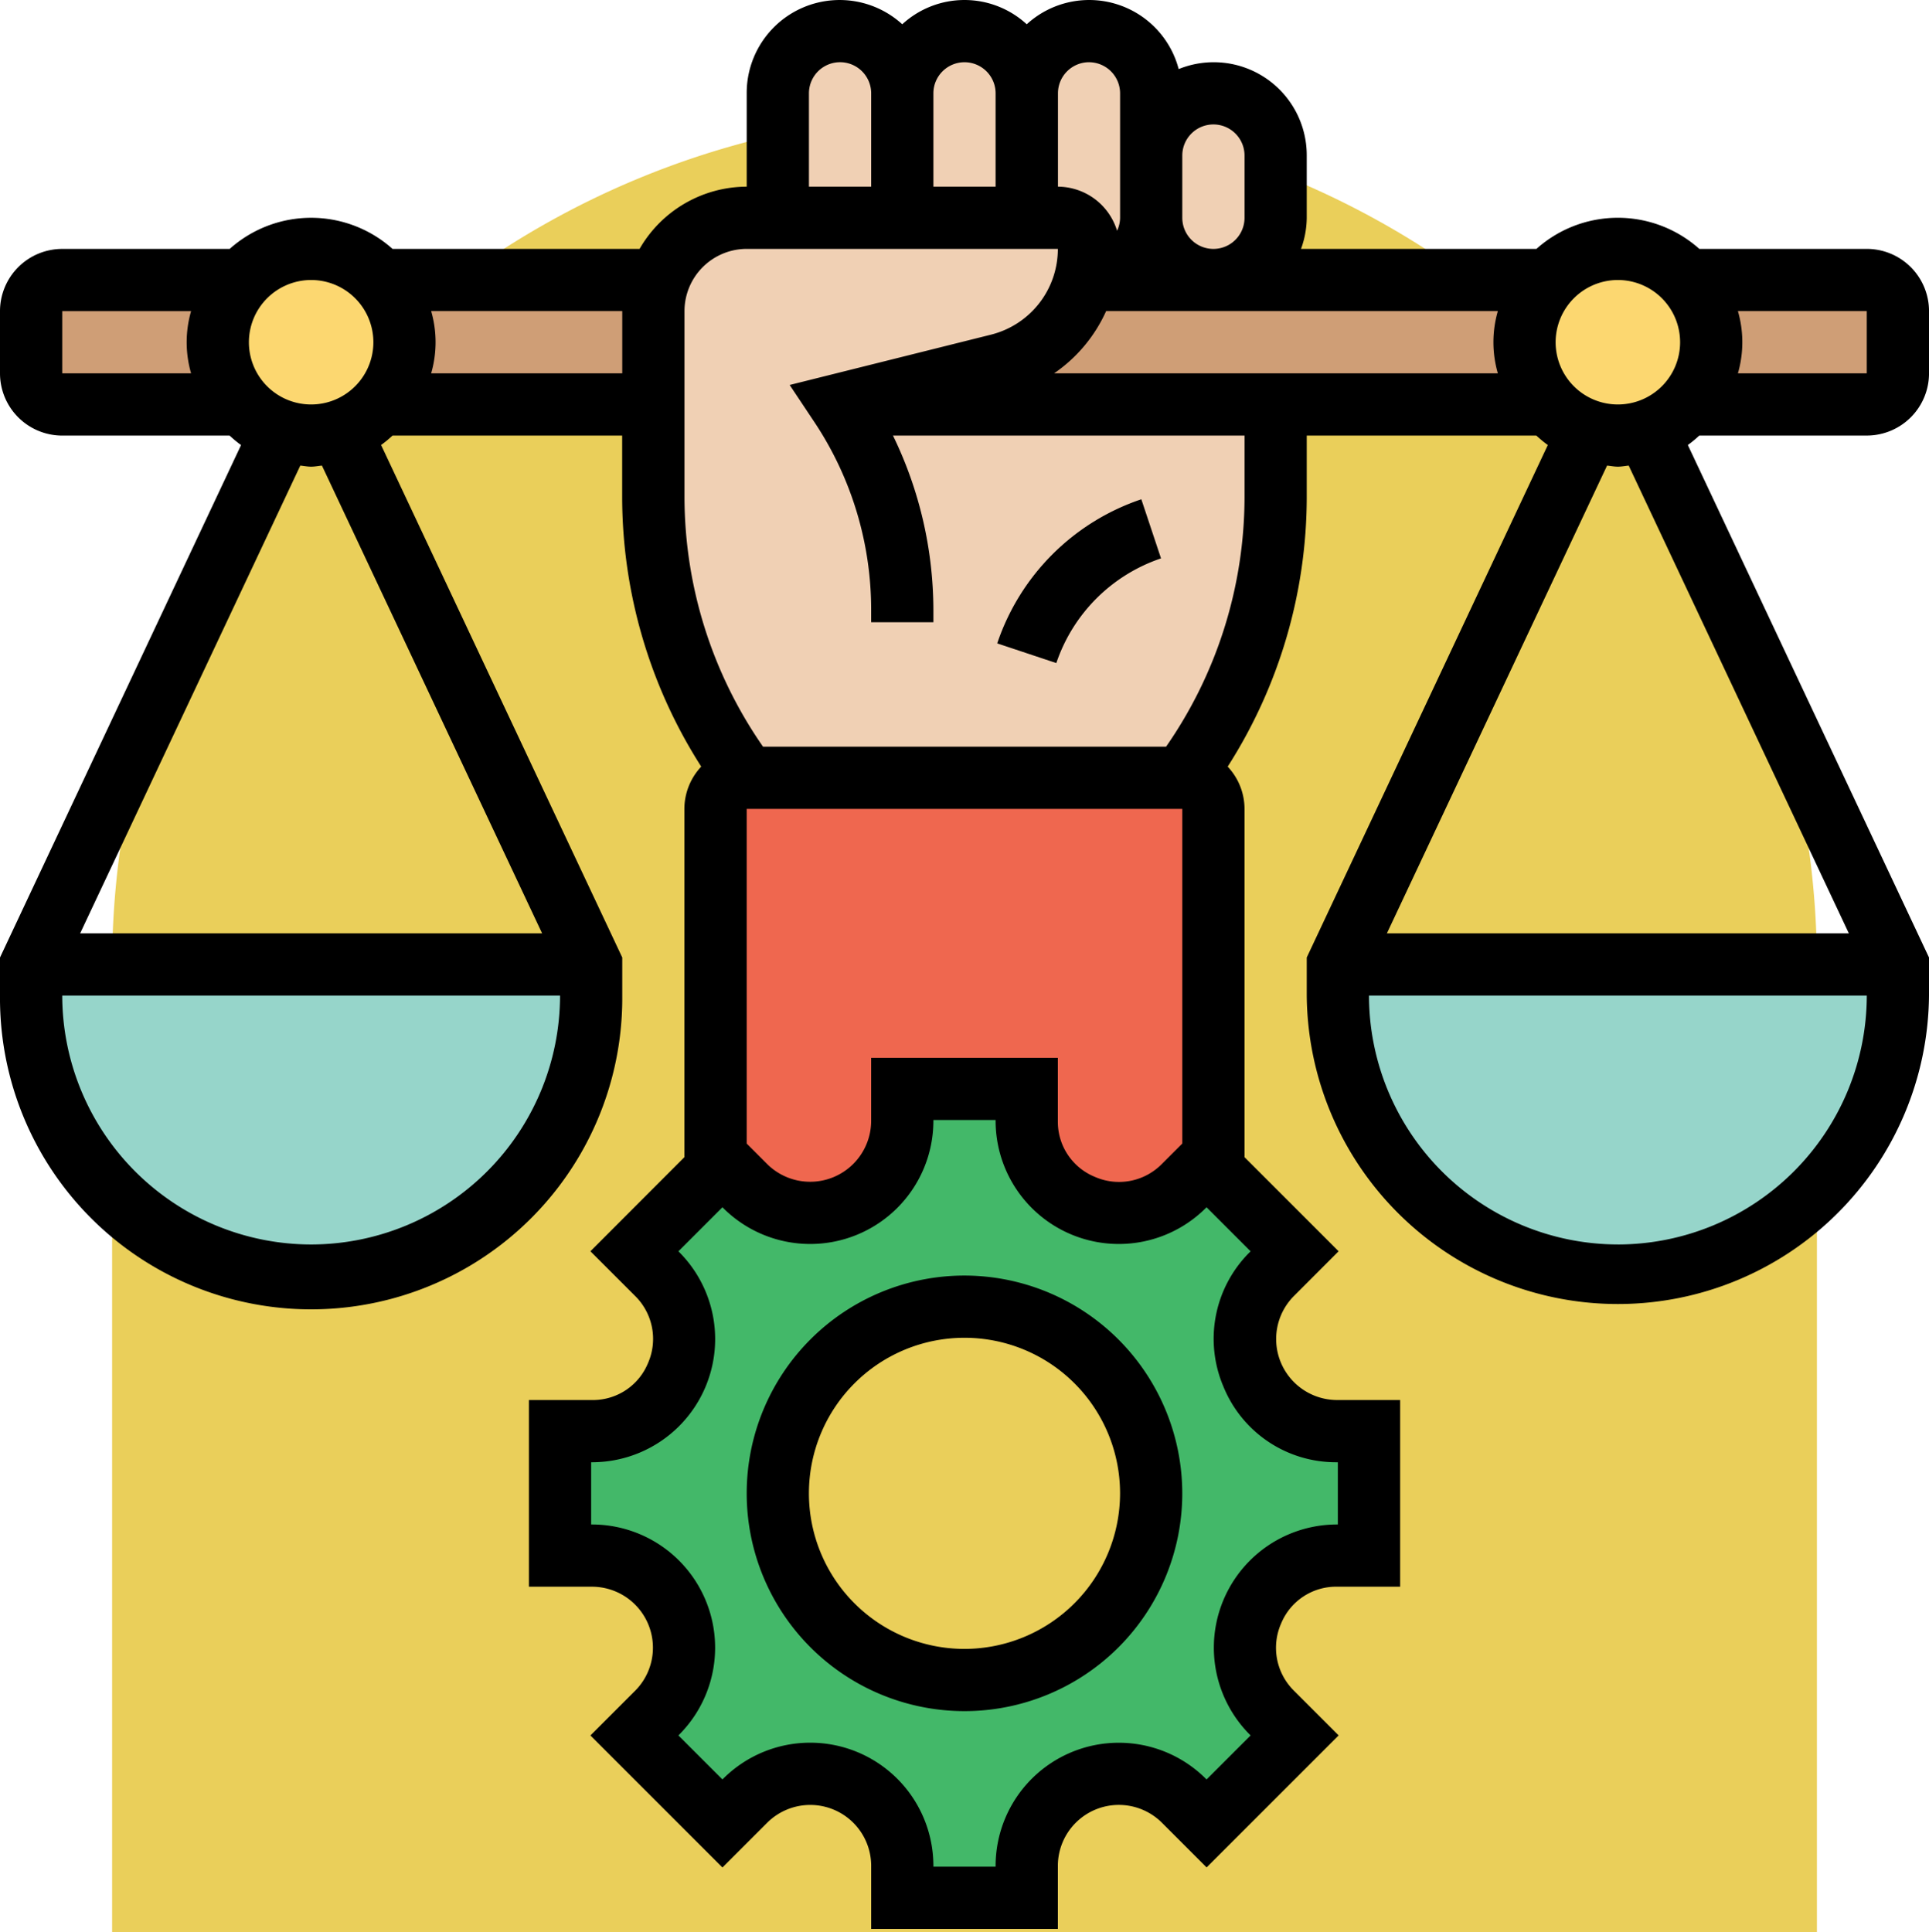 <svg xmlns="http://www.w3.org/2000/svg" width="84.863" height="85" viewBox="0 0 84.863 85">
  <g id="Grupo_1106537" data-name="Grupo 1106537" transform="translate(-848.576 -3097.137)">
    <path id="Rectángulo_402870" data-name="Rectángulo 402870" d="M37.5,0h0A37.5,37.5,0,0,1,75,37.5V80a0,0,0,0,1,0,0H0a0,0,0,0,1,0,0V37.5A37.5,37.5,0,0,1,37.5,0Z" transform="translate(853.508 3102.137)" fill="#eacf5a"/>
    <g id="justa" transform="translate(847.576 3096.137)">
      <g id="Grupo_1101722" data-name="Grupo 1101722" transform="translate(2.369 2.369)">
        <g id="Grupo_1101707" data-name="Grupo 1101707" transform="translate(0 10.95)">
          <path id="Trazado_912212" data-name="Trazado 912212" d="M11.267,15.461l-.014.014H3.369A1.373,1.373,0,0,1,2,14.106V11.369A1.373,1.373,0,0,1,3.369,10h7.884l.014.014a4.047,4.047,0,0,0,0,5.448Z" transform="translate(-2 -10)" fill="#cf9e76"/>
        </g>
        <g id="Grupo_1101708" data-name="Grupo 1101708" transform="translate(15.371 10.95)">
          <path id="Trazado_912213" data-name="Trazado 912213" d="M25.467,10h.014a3.794,3.794,0,0,0-.246,1.369v4.106H13.244l-.014-.014a4.047,4.047,0,0,0,0-5.448L13.244,10Z" transform="translate(-13.23 -10)" fill="#cf9e76"/>
        </g>
        <g id="Grupo_1101709" data-name="Grupo 1101709" transform="translate(35.588 10.95)">
          <path id="Trazado_912214" data-name="Trazado 912214" d="M59.167,15.461l-.014.014H28l6.967-1.738A5.284,5.284,0,0,0,38.772,10H59.153l.014.014a4.047,4.047,0,0,0,0,5.448Z" transform="translate(-28 -10)" fill="#cf9e76"/>
        </g>
        <g id="Grupo_1101710" data-name="Grupo 1101710" transform="translate(72.859 10.95)">
          <path id="Trazado_912215" data-name="Trazado 912215" d="M64.5,11.369v2.738a1.373,1.373,0,0,1-1.369,1.369H55.244l-.014-.014a4.047,4.047,0,0,0,0-5.448L55.244,10h7.884A1.373,1.373,0,0,1,64.5,11.369Z" transform="translate(-55.23 -10)" fill="#cf9e76"/>
        </g>
        <g id="Grupo_1101711" data-name="Grupo 1101711" transform="translate(8.213 9.581)">
          <path id="Trazado_912216" data-name="Trazado 912216" d="M15.159,10.382a4.047,4.047,0,0,1,0,5.448,3.815,3.815,0,0,1-1.766,1.163,3.889,3.889,0,0,1-2.573,0A3.815,3.815,0,0,1,9.054,15.83a4.091,4.091,0,1,1,6.1-5.448Z" transform="translate(-8 -9)" fill="#fcd770"/>
        </g>
        <g id="Grupo_1101712" data-name="Grupo 1101712" transform="translate(65.701 9.581)">
          <path id="Trazado_912217" data-name="Trazado 912217" d="M57.159,10.382a4.047,4.047,0,0,1,0,5.448,3.815,3.815,0,0,1-1.766,1.163,3.889,3.889,0,0,1-2.573,0,3.815,3.815,0,0,1-1.766-1.163,4.091,4.091,0,1,1,6.1-5.448Z" transform="translate(-50 -9)" fill="#fcd770"/>
        </g>
        <g id="Grupo_1101713" data-name="Grupo 1101713" transform="translate(27.375 8.213)">
          <path id="Trazado_912218" data-name="Trazado 912218" d="M30.213,16.213H49.375v4.106a20.5,20.5,0,0,1-4.106,12.319H26.106A20.5,20.5,0,0,1,22,20.319V12.106a3.794,3.794,0,0,1,.246-1.369A4.062,4.062,0,0,1,26.106,8H39.794a1.373,1.373,0,0,1,1.369,1.369,5.685,5.685,0,0,1-.178,1.369,5.284,5.284,0,0,1-3.805,3.737Z" transform="translate(-22 -8)" fill="#f0d0b4"/>
        </g>
        <g id="Grupo_1101714" data-name="Grupo 1101714" transform="translate(32.85)">
          <path id="Trazado_912219" data-name="Trazado 912219" d="M31.475,4.738v5.475H26V4.738A2.746,2.746,0,0,1,28.738,2a2.676,2.676,0,0,1,1.93.808A2.676,2.676,0,0,1,31.475,4.738Z" transform="translate(-26 -2)" fill="#f0d0b4"/>
        </g>
        <g id="Grupo_1101715" data-name="Grupo 1101715" transform="translate(43.8)">
          <path id="Trazado_912220" data-name="Trazado 912220" d="M39.475,7.475v2.738a2.746,2.746,0,0,1-2.738,2.738H36.56a5.685,5.685,0,0,0,.178-1.369,1.373,1.373,0,0,0-1.369-1.369H34V4.738A2.746,2.746,0,0,1,36.738,2a2.676,2.676,0,0,1,1.93.808,2.676,2.676,0,0,1,.808,1.93Z" transform="translate(-34 -2)" fill="#f0d0b4"/>
        </g>
        <g id="Grupo_1101716" data-name="Grupo 1101716" transform="translate(38.325)">
          <path id="Trazado_912221" data-name="Trazado 912221" d="M35.475,4.738v5.475H30V4.738A2.746,2.746,0,0,1,32.738,2a2.676,2.676,0,0,1,1.93.808A2.676,2.676,0,0,1,35.475,4.738Z" transform="translate(-30 -2)" fill="#f0d0b4"/>
        </g>
        <g id="Grupo_1101717" data-name="Grupo 1101717" transform="translate(49.275 2.738)">
          <path id="Trazado_912222" data-name="Trazado 912222" d="M43.475,6.738V9.475a2.746,2.746,0,0,1-2.738,2.738A2.757,2.757,0,0,1,38,9.475V6.738A2.746,2.746,0,0,1,40.738,4a2.757,2.757,0,0,1,2.738,2.738Z" transform="translate(-38 -4)" fill="#f0d0b4"/>
        </g>
        <g id="Grupo_1101718" data-name="Grupo 1101718" transform="translate(30.113 32.85)">
          <path id="Trazado_912223" data-name="Trazado 912223" d="M45.9,27.369V43.26l-.3-.3-1.027,1.027a3.979,3.979,0,0,1-4.366.849c-.014,0-.041-.014-.055-.014a3.985,3.985,0,0,1-2.464-3.7V39.688H32.213v1.437a3.985,3.985,0,0,1-2.464,3.7c-.014,0-.041.014-.055.014a3.979,3.979,0,0,1-4.366-.849L24.3,42.959l-.3.3V27.369A1.373,1.373,0,0,1,25.369,26H44.531A1.373,1.373,0,0,1,45.9,27.369Z" transform="translate(-24 -26)" fill="#ef674f"/>
        </g>
        <g id="Grupo_1101719" data-name="Grupo 1101719" transform="translate(23.269 46.538)">
          <path id="Trazado_912224" data-name="Trazado 912224" d="M54.588,51.056v5.475H53.151A3.985,3.985,0,0,0,49.455,59c0,.014-.014.041-.014.055a3.979,3.979,0,0,0,.849,4.366l1.027,1.027-3.874,3.874L46.416,67.29a3.979,3.979,0,0,0-4.366-.849c-.014,0-.041.014-.055.014a3.985,3.985,0,0,0-2.464,3.7v1.437H34.056V70.151a3.985,3.985,0,0,0-2.464-3.7c-.014,0-.041-.014-.055-.014a3.979,3.979,0,0,0-4.366.849l-1.027,1.027-3.874-3.874L23.3,63.416a3.979,3.979,0,0,0,.849-4.366c0-.014-.014-.041-.014-.055a3.985,3.985,0,0,0-3.7-2.464H19V51.056h1.437a3.985,3.985,0,0,0,3.7-2.464c0-.014.014-.041.014-.055a3.979,3.979,0,0,0-.849-4.366l-1.027-1.027,3.572-3.572.3-.3L27.172,40.3a3.979,3.979,0,0,0,4.366.849c.014,0,.041-.014.055-.014a3.985,3.985,0,0,0,2.464-3.7V36h5.475v1.437A3.985,3.985,0,0,0,42,41.133c.014,0,.041.014.055.014a3.979,3.979,0,0,0,4.366-.849l1.027-1.027.3.3,3.572,3.572L50.29,44.172a3.979,3.979,0,0,0-.849,4.366c0,.014.014.041.014.055a3.985,3.985,0,0,0,3.7,2.464Zm-9.581,2.738a8.213,8.213,0,1,0-8.213,8.213A8.219,8.219,0,0,0,45.006,53.794Z" transform="translate(-19 -36)" fill="#43b869"/>
        </g>
        <g id="Grupo_1101720" data-name="Grupo 1101720" transform="translate(0 41.063)">
          <path id="Trazado_912225" data-name="Trazado 912225" d="M26.638,32v1.369A12.319,12.319,0,0,1,2,33.369V32Z" transform="translate(-2 -32)" fill="#96d5ca"/>
        </g>
        <g id="Grupo_1101721" data-name="Grupo 1101721" transform="translate(57.488 41.063)">
          <path id="Trazado_912226" data-name="Trazado 912226" d="M68.638,32v1.369a12.319,12.319,0,0,1-24.638,0V32Z" transform="translate(-44 -32)" fill="#96d5ca"/>
        </g>
      </g>
      <g id="Grupo_1101723" data-name="Grupo 1101723" transform="translate(1 1)">
        <path id="Trazado_912227" data-name="Trazado 912227" d="M40.258,19.647l-.866-2.6a10.074,10.074,0,0,0-6.34,6.34l2.6.866A7.337,7.337,0,0,1,40.258,19.647Z" transform="translate(10.819 4.919)"/>
        <path id="Trazado_912228" data-name="Trazado 912228" d="M83.126,20.163a2.74,2.74,0,0,0,2.738-2.738V14.688a2.74,2.74,0,0,0-2.738-2.738H75.759a5.375,5.375,0,0,0-7.167,0H58.236a4.06,4.06,0,0,0,.252-1.369V7.844a4.093,4.093,0,0,0-5.634-3.805,4.07,4.07,0,0,0-6.685-1.971,4.043,4.043,0,0,0-5.475,0A4.089,4.089,0,0,0,33.85,5.106V9.213a5.457,5.457,0,0,0-4.714,2.738H18.271a5.375,5.375,0,0,0-7.167,0H3.738A2.74,2.74,0,0,0,1,14.688v2.738a2.74,2.74,0,0,0,2.738,2.738H11.1a5.676,5.676,0,0,0,.505.417L1,43.125V44.8a13.688,13.688,0,1,0,27.375,0V43.125L17.766,20.579a5.449,5.449,0,0,0,.505-.417h10.1V22.9a22.046,22.046,0,0,0,3.478,11.827,2.728,2.728,0,0,0-.741,1.862V51.911L26.974,56.05l1.993,1.993a2.65,2.65,0,0,1,.539,2.931,2.618,2.618,0,0,1-2.424,1.621H24.269v8.213h2.813a2.683,2.683,0,0,1,1.885,4.551l-1.993,1.993,5.809,5.809,1.993-1.993a2.681,2.681,0,0,1,4.55,1.883v2.813h8.213V83.05a2.683,2.683,0,0,1,4.551-1.885l1.993,1.993,5.809-5.809L57.9,75.357a2.65,2.65,0,0,1-.539-2.931,2.616,2.616,0,0,1,2.423-1.619h2.813V62.594H59.782A2.683,2.683,0,0,1,57.9,58.043L59.89,56.05l-4.139-4.139V36.588a2.722,2.722,0,0,0-.741-1.86A22.046,22.046,0,0,0,58.488,22.9V20.163h10.1a5.677,5.677,0,0,0,.505.417L58.488,43.125V44.8a13.688,13.688,0,0,0,27.375,0V43.125L75.254,20.579a5.449,5.449,0,0,0,.505-.417h7.367ZM14.688,13.319a2.738,2.738,0,1,1-2.738,2.738A2.74,2.74,0,0,1,14.688,13.319ZM3.738,14.688H9.407a4.917,4.917,0,0,0,0,2.738H3.738Zm10.95,41.063A10.963,10.963,0,0,1,3.738,44.8h21.9A10.963,10.963,0,0,1,14.688,55.751ZM24.849,42.063H4.526l9.685-20.579c.159.014.313.048.476.048s.318-.034.476-.048ZM19.968,17.425a4.917,4.917,0,0,0,0-2.738h8.407v2.738Zm63.157,0H77.456a4.917,4.917,0,0,0,0-2.738h5.669Zm-10.95-4.106a2.738,2.738,0,1,1-2.738,2.738A2.74,2.74,0,0,1,72.176,13.319Zm-5.281,4.106H47.372a6.6,6.6,0,0,0,2.29-2.738H66.895a4.917,4.917,0,0,0,0,2.738ZM54.382,6.475a1.369,1.369,0,0,1,1.369,1.369v2.738a1.369,1.369,0,0,1-2.738,0V7.844A1.369,1.369,0,0,1,54.382,6.475ZM48.907,3.738a1.369,1.369,0,0,1,1.369,1.369v5.475a1.344,1.344,0,0,1-.133.569,2.733,2.733,0,0,0-2.6-1.938V5.106a1.369,1.369,0,0,1,1.369-1.369Zm-5.475,0A1.369,1.369,0,0,1,44.8,5.106V9.213H42.063V5.106A1.369,1.369,0,0,1,43.432,3.738ZM36.588,5.106a1.369,1.369,0,0,1,2.738,0V9.213H36.588ZM53.013,36.588V51.31l-.925.925a2.642,2.642,0,0,1-2.931.537,2.613,2.613,0,0,1-1.619-2.421V47.538H39.325v2.813a2.684,2.684,0,0,1-4.551,1.885l-.924-.925V36.588Zm1.816,25.432a5.342,5.342,0,0,0,4.952,3.312h.075v2.738h-.075a5.419,5.419,0,0,0-3.82,9.223l.057.057-1.938,1.938-.057-.057A5.42,5.42,0,0,0,44.8,83.05v.075H42.063V83.05a5.419,5.419,0,0,0-9.223-3.82l-.057.057L30.845,77.35l.057-.057a5.42,5.42,0,0,0-3.82-9.223h-.075V65.332h.075a5.419,5.419,0,0,0,3.82-9.223l-.057-.057,1.938-1.938.057.057a5.42,5.42,0,0,0,9.223-3.82v-.075H44.8v.075a5.42,5.42,0,0,0,9.223,3.82l.057-.057,1.938,1.938-.057.057A5.367,5.367,0,0,0,54.829,62.019ZM55.751,22.9A19.285,19.285,0,0,1,52.3,33.85H34.568A19.285,19.285,0,0,1,31.113,22.9V14.688A2.74,2.74,0,0,1,33.85,11.95H47.538a3.888,3.888,0,0,1-2.946,3.775l-8.852,2.212,1.077,1.617a14.889,14.889,0,0,1,2.508,8.281v.541h2.738v-.541a17.584,17.584,0,0,0-1.778-7.672H55.751Zm16.425,32.85A10.963,10.963,0,0,1,61.226,44.8h21.9A10.963,10.963,0,0,1,72.176,55.751ZM82.337,42.063H62.014L71.7,21.484c.159.014.313.048.476.048s.318-.034.476-.048Z" transform="translate(-1 -1)"/>
        <path id="Trazado_912229" data-name="Trazado 912229" d="M34.581,42a9.581,9.581,0,1,0,9.581,9.581A9.594,9.594,0,0,0,34.581,42Zm0,16.425a6.844,6.844,0,1,1,6.844-6.844A6.852,6.852,0,0,1,34.581,58.425Z" transform="translate(7.85 14.119)"/>
      </g>
    </g>
  </g>
</svg>
